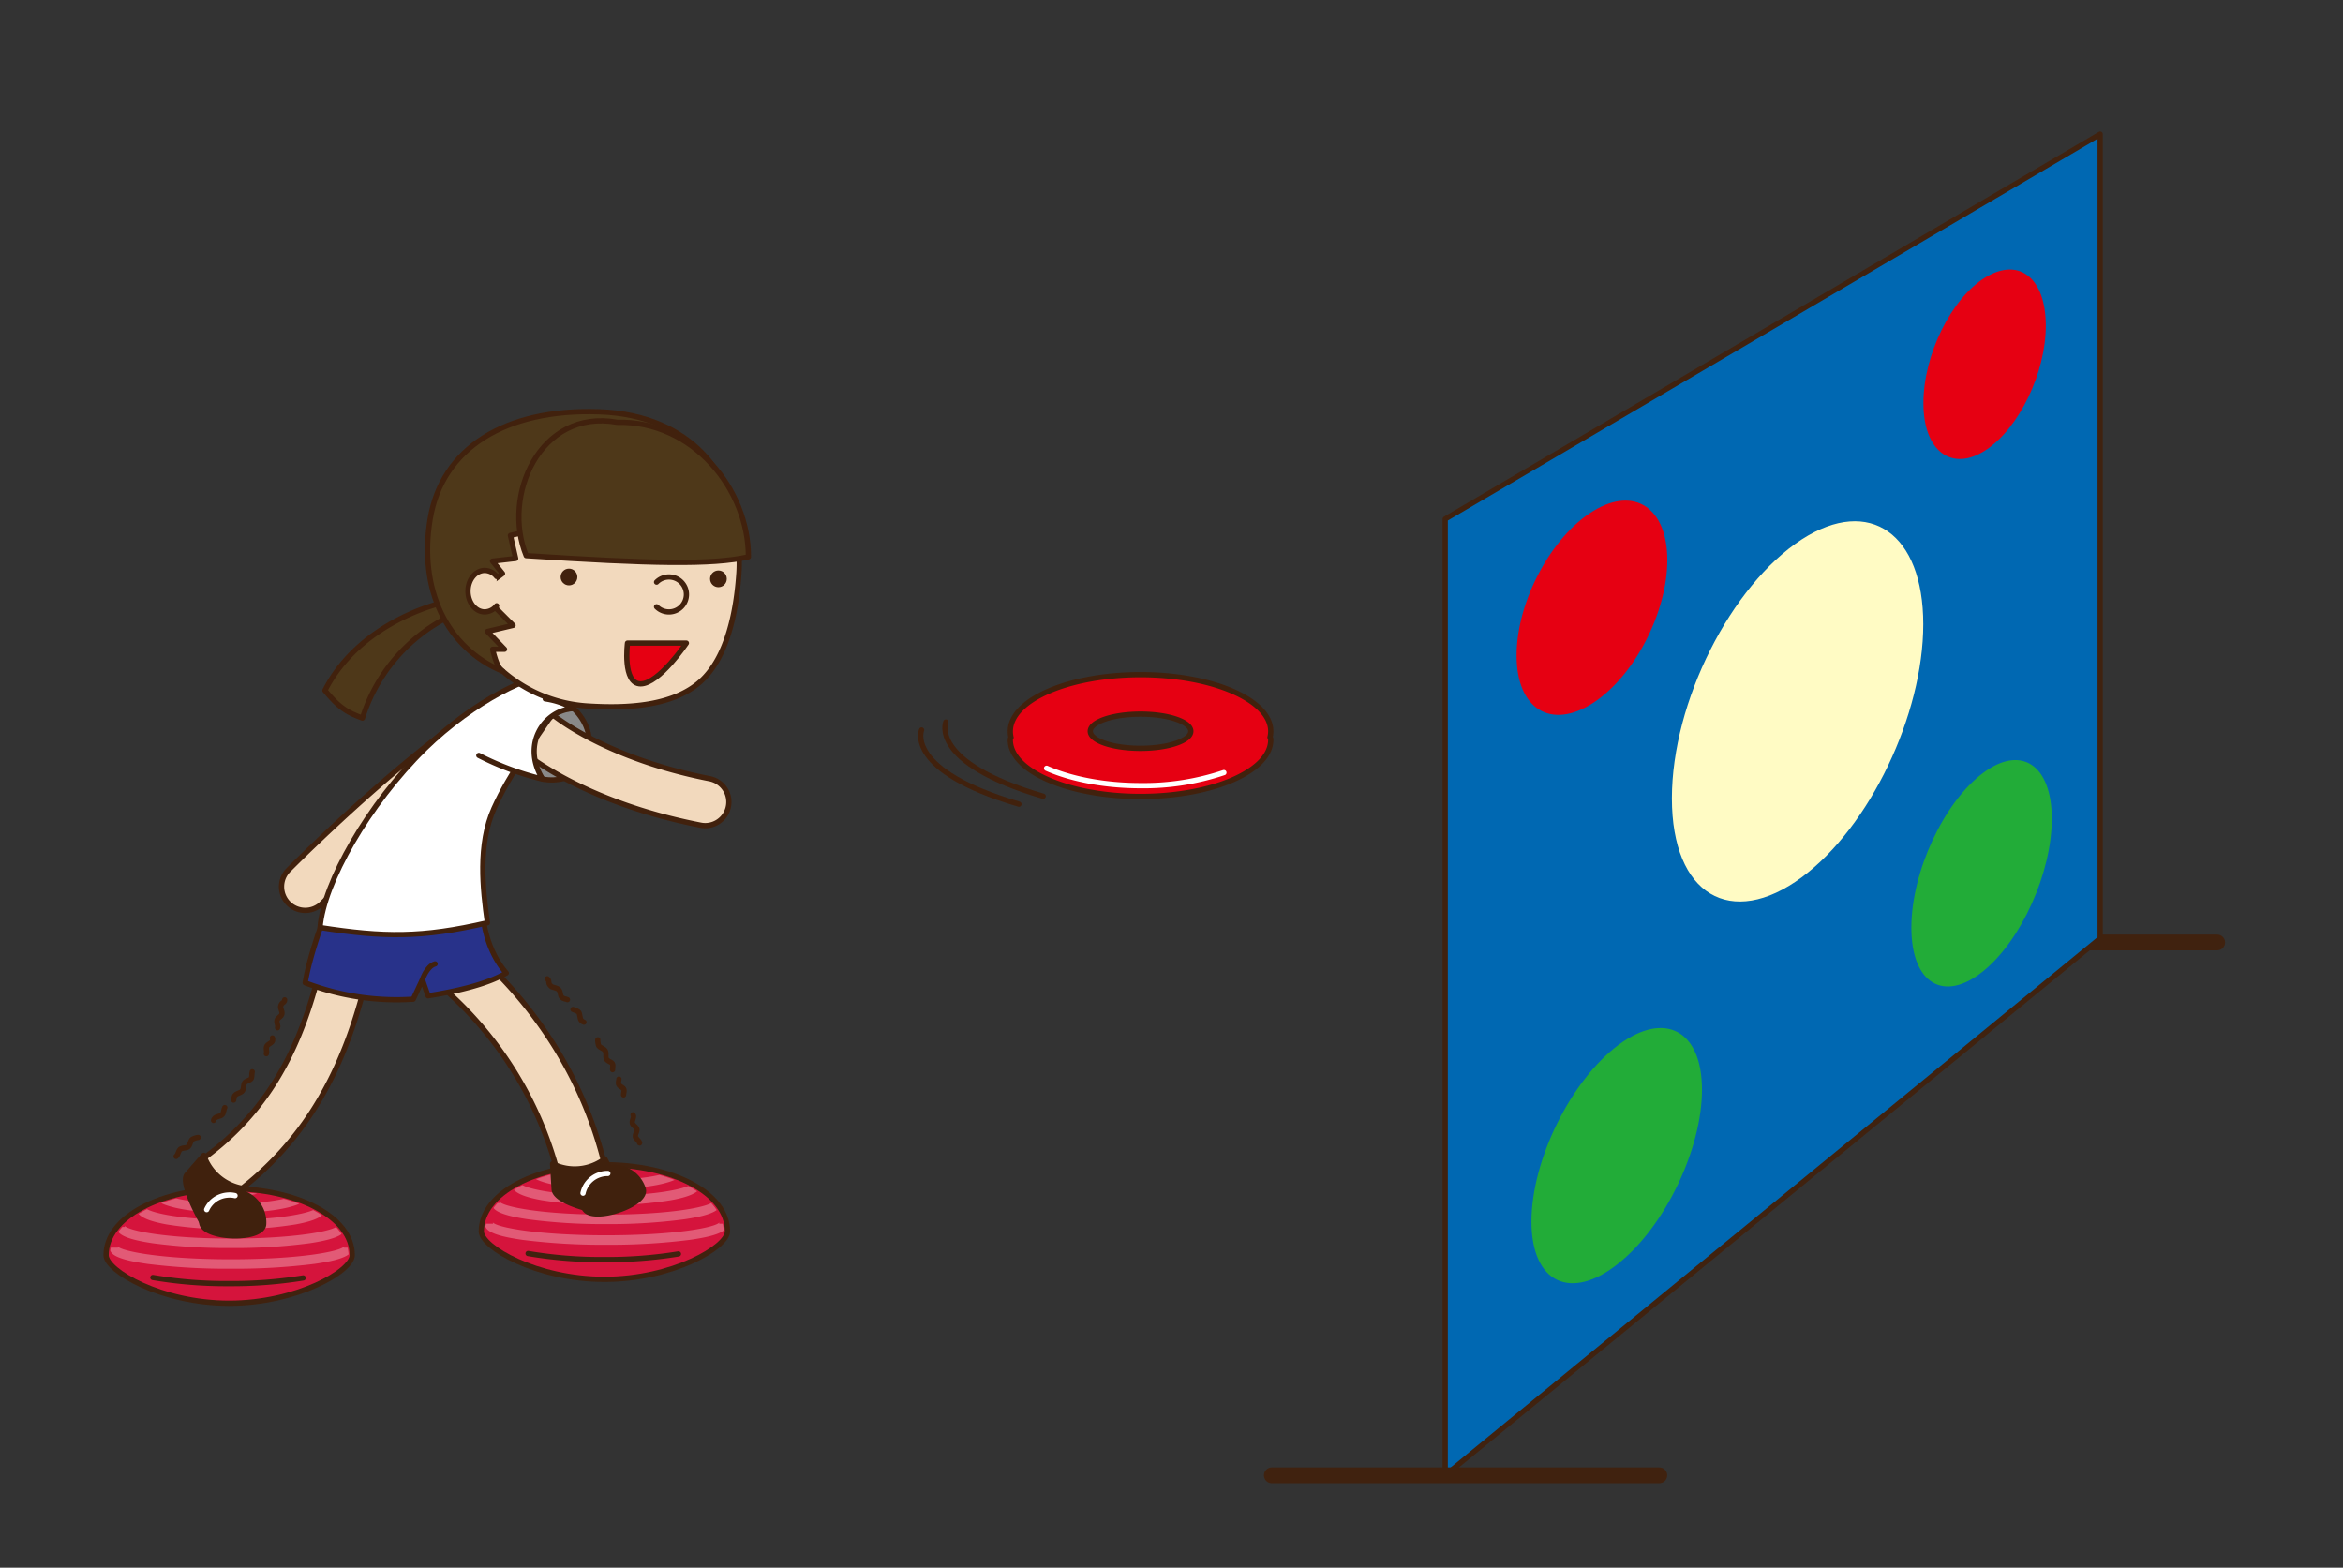 <svg id="レイヤー_1" data-name="レイヤー 1" xmlns="http://www.w3.org/2000/svg" xmlns:xlink="http://www.w3.org/1999/xlink" viewBox="0 0 445.27 297.92"><rect x="0" y="0" width="445.27" height="297.92" fill="#333333" stroke="none"/><defs><style>.cls-1,.cls-10,.cls-15,.cls-17,.cls-22,.cls-23,.cls-24,.cls-25,.cls-3{fill:none;}.cls-2{fill:#d5143c;stroke-miterlimit:10;}.cls-17,.cls-18,.cls-2,.cls-3{stroke:#40220f;}.cls-10,.cls-11,.cls-12,.cls-14,.cls-15,.cls-16,.cls-17,.cls-18,.cls-22,.cls-23,.cls-24,.cls-25,.cls-3,.cls-7,.cls-8,.cls-9{stroke-linecap:round;stroke-linejoin:round;}.cls-4{clip-path:url(#clip-path);}.cls-12,.cls-5{fill:#fff;}.cls-5{opacity:0.3;}.cls-6{clip-path:url(#clip-path-2);}.cls-7{fill:#898989;}.cls-10,.cls-11,.cls-12,.cls-16,.cls-22,.cls-23,.cls-24,.cls-25,.cls-7,.cls-8,.cls-9{stroke:#41210d;}.cls-8{fill:#4e3819;}.cls-9{fill:#f2d9bd;}.cls-11{fill:#28328a;}.cls-13{fill:#41210d;}.cls-14{fill:#40210d;stroke:#40210d;}.cls-15{stroke:#fff;}.cls-16,.cls-20{fill:#e60012;}.cls-17{stroke-width:3px;}.cls-18{fill:#0068b2;}.cls-19{fill:#fffbc4;}.cls-21{fill:#22ac38;}.cls-22{stroke-dasharray:3.52 4.69;}.cls-23{stroke-dasharray:7.03 2.34 3.52 4.69;}.cls-24{stroke-dasharray:3.46 4.61;}.cls-25{stroke-dasharray:6.92 2.31 3.46 4.61;}</style><clipPath id="clip-path"><path id="SVGID" class="cls-1" d="M137.56,234.25c0,2.89-10.16,8.85-22.7,8.85s-22.71-6-22.71-8.85c0-7.07,10.17-12.29,22.71-12.29S137.56,227.18,137.56,234.25Z"/></clipPath><clipPath id="clip-path-2"><path id="SVGID-2" data-name="SVGID" class="cls-1" d="M66.26,238.8c0,2.89-10.17,8.86-22.71,8.86s-22.7-6-22.7-8.86c0-7.07,10.16-12.29,22.7-12.29S66.26,231.73,66.26,238.8Z"/></clipPath></defs><title>バランス能力例</title><path class="cls-2" d="M138.25,234c0,3-10.47,9.12-23.39,9.12S91.47,237,91.47,234c0-7.28,10.47-12.66,23.39-12.66S138.25,226.7,138.25,234Z"/><path class="cls-3" d="M128.93,238.29a84.61,84.61,0,0,1-14.07,1.08,83,83,0,0,1-14.5-1.16"/><g class="cls-4"><path class="cls-5" d="M115.19,236.55a120.71,120.71,0,0,1-15.83-.92c-6.63-.92-7.19-2.08-7.19-3.08H93.7a.56.56,0,0,0-.07-.27c.8,1,8.74,2.47,21.56,2.47s20.76-1.44,21.56-2.47a.46.46,0,0,0-.07.27h1.53c0,1-.56,2.16-7.19,3.08A120.93,120.93,0,0,1,115.19,236.55Z"/><path class="cls-5" d="M115.19,232.62a107.41,107.41,0,0,1-14.92-.92c-6-.89-6.81-2-6.81-3.09H95a.49.49,0,0,0-.06-.25c.76,1,8.23,2.46,20.27,2.46s19.5-1.43,20.27-2.46a.46.46,0,0,0-.07.25h1.53c0,1.08-.83,2.2-6.81,3.09A107.41,107.41,0,0,1,115.19,232.62Z"/><path class="cls-5" d="M115.19,229a72.72,72.72,0,0,1-12.25-.92c-5-.9-5.68-2.07-5.68-3.08h1.53a.35.35,0,0,0,0-.18c.61,1,6.82,2.38,16.44,2.38s15.83-1.41,16.44-2.38a.35.35,0,0,0,0,.18h1.52c0,1-.67,2.18-5.67,3.08A72.72,72.72,0,0,1,115.19,229Z"/><path class="cls-5" d="M115.19,226c-1.54,0-15.08-.11-15.08-4h1.53a.44.44,0,0,0,0-.12c.4.78,4.93,2.32,13.57,2.32s13.17-1.54,13.57-2.32a.44.44,0,0,0,0,.12h1.53C130.27,225.85,116.73,226,115.19,226Z"/><ellipse class="cls-5" cx="115.19" cy="221.4" rx="6.47" ry="1.4"/></g><path class="cls-2" d="M66.94,238.53c0,3-10.47,9.13-23.39,9.13s-23.39-6.15-23.39-9.13c0-7.28,10.47-12.66,23.39-12.66S66.94,231.25,66.94,238.53Z"/><path class="cls-3" d="M57.62,242.85a84.52,84.52,0,0,1-14.07,1.08,83.12,83.12,0,0,1-14.5-1.16"/><g class="cls-6"><path class="cls-5" d="M43.88,241.1a120.83,120.83,0,0,1-15.82-.91c-6.64-.93-7.19-2.08-7.19-3.09h1.52a.52.52,0,0,0-.07-.27c.8,1,8.74,2.48,21.56,2.48s20.76-1.44,21.57-2.48a.52.52,0,0,0-.07.27H66.9c0,1-.55,2.16-7.19,3.09A120.89,120.89,0,0,1,43.88,241.1Z"/><path class="cls-5" d="M43.88,237.17A107.57,107.57,0,0,1,29,236.26c-6-.89-6.81-2-6.81-3.09h1.53a.53.53,0,0,0-.06-.25c.76,1,8.23,2.45,20.26,2.45s19.51-1.42,20.27-2.45a.43.43,0,0,0-.06.25h1.52c0,1.08-.82,2.2-6.81,3.09A107.57,107.57,0,0,1,43.88,237.17Z"/><path class="cls-5" d="M43.88,233.59a72.82,72.82,0,0,1-12.25-.91c-5-.91-5.67-2.07-5.67-3.09h1.52a.48.48,0,0,0,0-.18c.61,1,6.81,2.39,16.43,2.39s15.83-1.41,16.44-2.39a.43.43,0,0,0,0,.18h1.53c0,1-.68,2.18-5.68,3.09A72.65,72.65,0,0,1,43.88,233.59Z"/><path class="cls-5" d="M43.88,230.51c-1.54,0-15.07-.11-15.07-4h1.52a.29.29,0,0,0,0-.12c.4.79,4.93,2.33,13.57,2.33s13.17-1.54,13.58-2.33a.29.29,0,0,0,0,.12H59C59,230.4,45.43,230.51,43.88,230.51Z"/><ellipse class="cls-5" cx="43.88" cy="225.96" rx="6.47" ry="1.4"/></g><path class="cls-7" d="M109,134.65l-5.53.24L100,143.94l3.12,4.12s6.38,1.38,8.38-4.12S109,134.65,109,134.65Z"/><path class="cls-8" d="M83.93,114.59S68.5,118,61.75,131.21c2.5,3,3.88,4.07,7.13,5.25a32.46,32.46,0,0,1,16.37-19.25Z"/><path class="cls-9" d="M58,173a4.5,4.5,0,0,1-3.2-7.66c1-1,23.88-24.05,40.48-33.5a4.5,4.5,0,0,1,4.45,7.83c-15.52,8.83-38.3,31.77-38.53,32A4.48,4.48,0,0,1,58,173Z"/><path class="cls-9" d="M134,156.9a4.26,4.26,0,0,1-.86-.09c-22.69-4.43-33.65-13.88-34.11-14.28a4.5,4.5,0,0,1,5.92-6.78c.16.13,9.88,8.31,29.91,12.23a4.5,4.5,0,0,1-.86,8.92Z"/><line class="cls-10" x1="83.75" y1="180.59" x2="85.93" y2="189.23"/><path class="cls-9" d="M41,228.48a4.5,4.5,0,0,1-2.4-8.3,51.72,51.72,0,0,0,15-16.86c6.56-11.61,8.54-25.83,8.55-26a4.5,4.5,0,0,1,8.92,1.21c-.08.65-2.23,16.1-9.63,29.19a59.84,59.84,0,0,1-18,20A4.5,4.5,0,0,1,41,228.48Z"/><path class="cls-9" d="M111,229.08a4.5,4.5,0,0,1-4.39-3.57A70.14,70.14,0,0,0,79,183.61,4.5,4.5,0,0,1,83.79,176c1,.63,24.89,15.92,31.62,47.65a4.51,4.51,0,0,1-3.47,5.34A5,5,0,0,1,111,229.08Z"/><path class="cls-11" d="M58,186.76a48.42,48.42,0,0,0,20.53,3.12l1.74-3.71,1.08,3.06c4.94-.76,11.12-2.11,14.86-4.32-5-5.81-4.55-13.59-4.55-13.59l-29.06.29S59,180.59,58,186.76Z"/><path class="cls-11" d="M80.27,186.17s.81-2.54,2.42-3"/><path class="cls-12" d="M105.88,128.26c-4.55-.63-15.91,5-25.13,14-10.78,10.59-19.25,25.47-19.93,34,12.13,1.87,19.31,2,31.81-.9-.89-6.35-1.85-14.87,1.25-21.75C100,140.05,112.43,129.18,105.88,128.26Z"/><path class="cls-12" d="M91,143.56a54.3,54.3,0,0,0,12.12,4.5c-4.12-6.63.35-13.17,5.88-13.41a15.17,15.17,0,0,0-5.38-1.84"/><path class="cls-9" d="M140.43,108.85c-.48,7.31-2.21,16.05-7.24,20.61-5.26,4.77-14,5.19-21.59,4.7a27.13,27.13,0,1,1,28.83-25.31Z"/><path class="cls-9" d="M124.78,110.62a3.32,3.32,0,1,1,0,4.69"/><circle class="cls-13" cx="108.13" cy="109.65" r="1.59"/><circle class="cls-13" cx="136.53" cy="110" r="1.59"/><path class="cls-8" d="M100,96l.75,4.88-3.75.87,1,4.38-4.4.5,1.9,2.37L91,112.34l6.5,6.5L92.63,120l3.25,3.38H93.63s.75,3.67,1.9,4.19c-10.65-4.44-16-15.57-13.78-28.94s14.13-21,32.13-20.38,25.43,13,25.43,21C126.63,96.21,100,96,100,96Z"/><path class="cls-8" d="M117.3,80.25c-14.8-2.66-21.92,14.09-17.3,25.34,23.75,1.55,35.38,1.78,42.23.23C142.26,93.07,131.75,79.91,117.3,80.25Z"/><path class="cls-14" d="M38.34,232.21c-.12,3.25,11.65,3.67,11.77.42a5.89,5.89,0,1,0-11.77-.42Z"/><path class="cls-14" d="M38.34,232.21s-4.21-7.41-2.8-9l3.19-3.65a9.51,9.51,0,0,0,7.71,6.32l-1,3.11Z"/><path class="cls-15" d="M44.67,227.21a4.58,4.58,0,0,0-1.53-.09,4.71,4.71,0,0,0-3.86,2.75"/><path class="cls-14" d="M111,229.51c1,3.09,12.21-.48,11.23-3.58A5.89,5.89,0,1,0,111,229.51Z"/><path class="cls-14" d="M111.15,229.58s-5.71-1.44-5.84-3.59l-.3-4.83a9.52,9.52,0,0,0,9.93-.93l1.51,2.89Z"/><path class="cls-15" d="M115.51,223a4.66,4.66,0,0,0-1.51.23,4.73,4.73,0,0,0-3.2,3.51"/><path class="cls-16" d="M119.25,122.21h11.19s-5.19,7.75-8.69,7.75S119.25,122.21,119.25,122.21Z"/><path class="cls-9" d="M94.38,115.12a2.91,2.91,0,0,1-2.26,1.16c-1.75,0-3.18-1.77-3.18-3.94s1.43-3.94,3.18-3.94a2.93,2.93,0,0,1,2.26,1.15"/><path class="cls-16" d="M241.36,140.12a5,5,0,0,0,.14-1.16c0-5.93-11.08-10.75-24.75-10.75S192,133,192,139a5,5,0,0,0,.14,1.15.73.73,0,0,0-.14.45c0,5.94,11.08,10.75,24.75,10.75s24.75-4.81,24.75-10.75A.68.68,0,0,0,241.36,140.12Zm-24.61-4.41c5.28,0,9.56,1.46,9.56,3.25s-4.28,3.25-9.56,3.25-9.55-1.45-9.55-3.25S211.48,135.71,216.75,135.71Z"/><path class="cls-15" d="M198.9,146c4.51,2,10.84,3.3,17.85,3.3a47.7,47.7,0,0,0,15.84-2.48"/><path class="cls-10" d="M179.75,137.21s-3.25,7.7,18.5,14.1"/><path class="cls-10" d="M175.14,138.72s-3.25,7.7,18.5,14.1"/><line class="cls-17" x1="380.77" y1="179.1" x2="421.36" y2="179.1"/><polygon class="cls-18" points="399.12 25.49 274.65 98.63 274.65 280.36 399.12 178.32 399.12 25.49"/><path class="cls-19" d="M365.5,118.62c0,17.14-10.15,38.53-23.09,48.09-13.42,9.91-24.68,3.37-24.68-15s11.26-40.49,24.68-49.2C355.35,94.17,365.5,101.48,365.5,118.62Z"/><path class="cls-20" d="M316.86,106.44c0,9.88-6.23,22-14.05,27.11-8,5.24-14.6,1.24-14.6-9s6.61-22.6,14.6-27.45C310.63,92.32,316.86,96.55,316.86,106.44Z"/><path class="cls-20" d="M388.79,61.89c0,8.92-5.07,19.48-11.43,23.66s-11.83.29-11.83-8.94,5.35-20,11.83-23.92S388.79,53,388.79,61.89Z"/><path class="cls-21" d="M323.45,207.08c0,11.22-7,25.95-15.86,33-9,7.26-16.55,3.78-16.55-7.94s7.5-26.82,16.55-33.58C316.43,192,323.45,195.86,323.45,207.08Z"/><path class="cls-21" d="M389.93,155.59c0,10.21-5.79,23.13-13.08,29-7.45,6-13.61,2.31-13.61-8.31s6.16-23.81,13.61-29.38C384.14,141.44,389.93,145.39,389.93,155.59Z"/><line class="cls-17" x1="241.7" y1="280.36" x2="315.34" y2="280.36"/><path class="cls-10" d="M54.1,190c-.05.68-.6.39-.77,1.26-.08.37.37.94.24,1.45s-.77.67-.92,1.14.27,1,.1,1.46v0"/><path class="cls-22" d="M51.77,197.24a1.13,1.13,0,0,1,0,.61c-.17.39-.88.56-1.08,1s.11,1.06-.11,1.47-.92.52-1.14.92a1.48,1.48,0,0,0-.09.77"/><path class="cls-23" d="M47.94,203.67c-.14.39,0,1-.22,1.32s-1,.41-1.24.79-.12,1.12-.42,1.52-1,.42-1.36.81-.17,1.11-.5,1.5-1.06.37-1.39.74-.23,1.11-.58,1.47-1.07.32-1.42.68-.29,1.09-.64,1.44-.77.28-1.15.43"/><path class="cls-10" d="M37.67,216.15a3.32,3.32,0,0,0-1.14.37c-.37.32-.38,1.07-.76,1.39s-1.11.18-1.5.49-.42,1.06-.81,1.36"/><path class="cls-10" d="M104,186c.56.47,0,.76.71,1.41.29.29,1,.23,1.44.63s.24,1.06.6,1.45.72.3,1.09.48"/><path class="cls-24" d="M108.9,191.83c.35.18.86.26,1.1.57s.15,1.1.46,1.5,1,.43,1.33.84.15.88.28,1.29"/><path class="cls-25" d="M113.6,197.6a3,3,0,0,0,.18,1.11c.26.41,1,.54,1.25,1s0,1.12.24,1.56.92.5,1.12.89-.1,1,.1,1.44.89.54,1.08,1-.15,1,0,1.44.87.59,1,1-.2,1,0,1.44.83.64,1,1.06a1,1,0,0,1,0,.45"/><path class="cls-10" d="M120.31,211.85a.94.94,0,0,1,.06.15c.12.42-.31,1-.2,1.43s.76.72.86,1.15-.36,1-.28,1.42.72.76.8,1.2"/></svg>